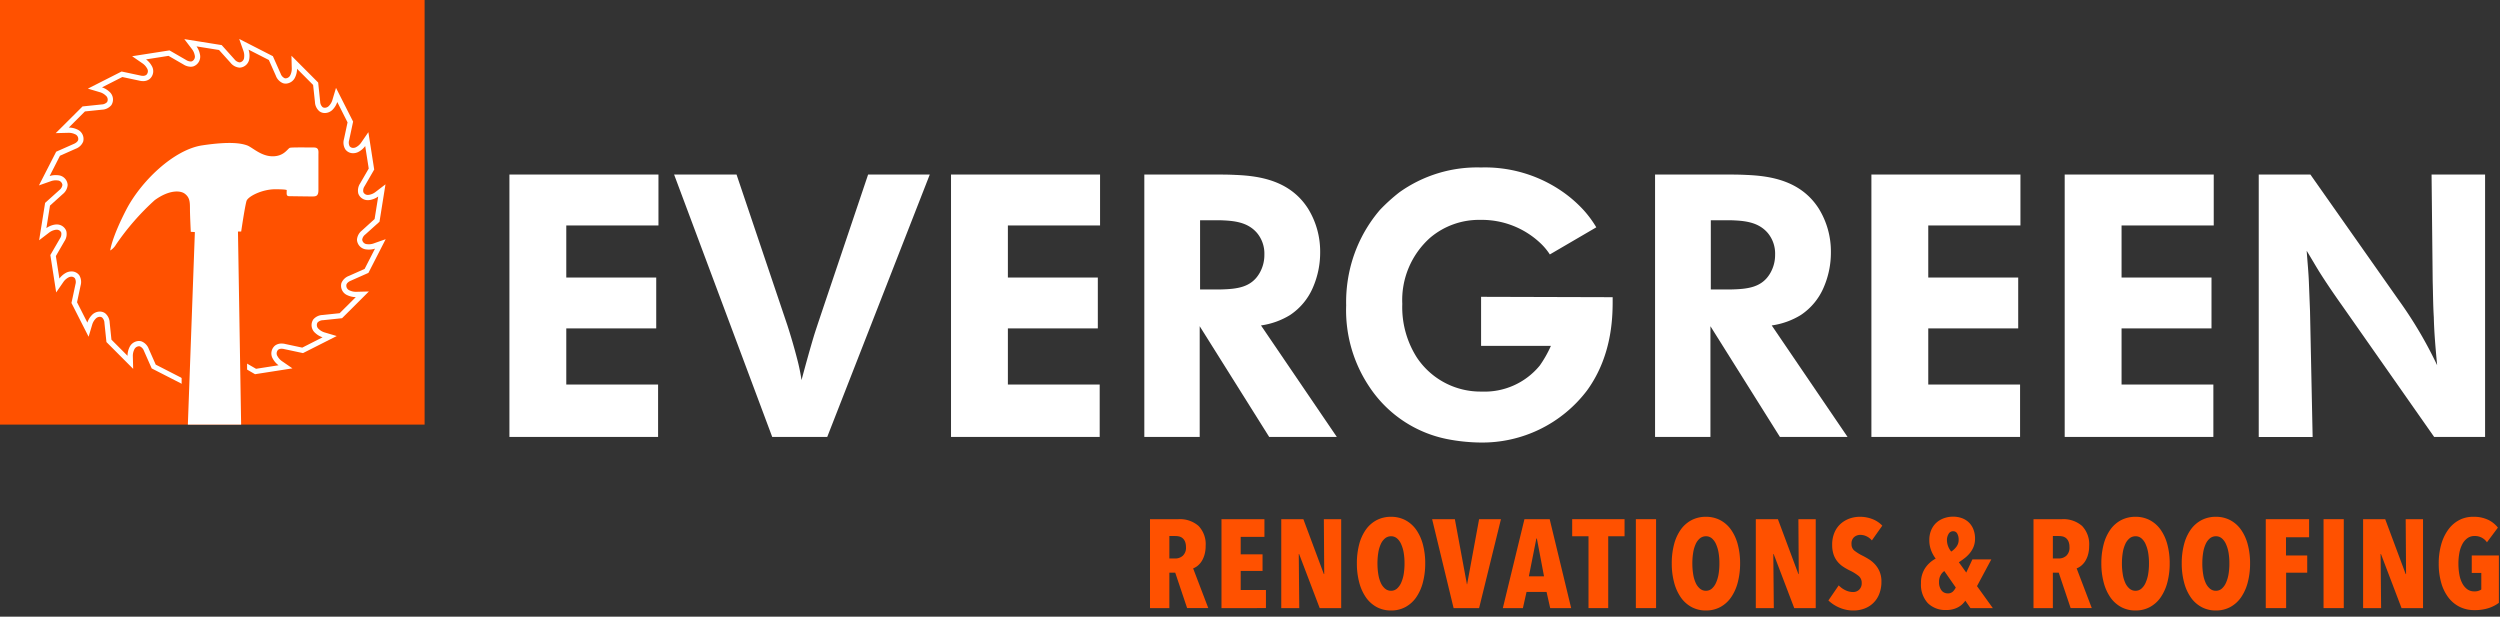 <?xml version="1.0" encoding="UTF-8"?>
<svg id="Logo_White" xmlns="http://www.w3.org/2000/svg" width="300" height="74" viewBox="0 0 300 74">
  <rect x="0" y="0" width="300" height="74" fill="#333333" stroke="none"/>
  <g id="Desc" transform="translate(138 62)">
    <path id="Fill_1" data-name="Fill 1" d="M2.322,10.672H0V0H3.415A3.4,3.4,0,0,1,5.821.806a3.162,3.162,0,0,1,.857,2.4,3.783,3.783,0,0,1-.136,1.055,2.947,2.947,0,0,1-.352.8,2.321,2.321,0,0,1-.488.543,1.89,1.89,0,0,1-.526.3L6.994,10.67H4.455L3.028,6.421H2.322v4.251Zm0-8.654v2.7h.709a1.347,1.347,0,0,0,.9-.325,1.3,1.3,0,0,0,.385-1.047A1.687,1.687,0,0,0,4.2,2.682a1.1,1.1,0,0,0-.294-.406.992.992,0,0,0-.4-.2,1.825,1.825,0,0,0-.428-.053Z" transform="translate(0 0.301)" fill="#ff5100"/>
    <path id="Fill_3" data-name="Fill 3" d="M0,10.671V0H5.155V2.125H2.307V4.22H4.929V6.21H2.307V8.5H5.336v2.17Z" transform="translate(8.577 0.302)" fill="#ff5100"/>
    <path id="Fill_5" data-name="Fill 5" d="M4.612,10.671,2.14,4.175H2.1l.06,6.5H0V0H2.653L5.11,6.587h.045L5.11,0H7.19V10.671Z" transform="translate(15.752 0.302)" fill="#ff5100"/>
    <path id="Fill_7" data-name="Fill 7" d="M4.1,11.244a3.59,3.59,0,0,1-1.712-.407A3.761,3.761,0,0,1,1.1,9.692,5.6,5.6,0,0,1,.287,7.9,8.758,8.758,0,0,1,0,5.592a8.839,8.839,0,0,1,.279-2.3A5.42,5.42,0,0,1,1.085,1.53,3.729,3.729,0,0,1,2.374.4,3.68,3.68,0,0,1,4.1,0,3.657,3.657,0,0,1,5.811.4,3.723,3.723,0,0,1,7.1,1.53a5.527,5.527,0,0,1,.814,1.763,8.675,8.675,0,0,1,.286,2.3A8.832,8.832,0,0,1,7.914,7.9,5.624,5.624,0,0,1,7.1,9.692a3.745,3.745,0,0,1-1.288,1.145A3.588,3.588,0,0,1,4.1,11.244Zm0-8.907a1.116,1.116,0,0,0-.716.248,1.882,1.882,0,0,0-.512.686A3.968,3.968,0,0,0,2.57,4.3a7.85,7.85,0,0,0-.1,1.289,7.961,7.961,0,0,0,.1,1.3,3.955,3.955,0,0,0,.3,1.04,1.946,1.946,0,0,0,.512.693,1.094,1.094,0,0,0,.716.256,1.061,1.061,0,0,0,.707-.256,1.988,1.988,0,0,0,.5-.693,4.2,4.2,0,0,0,.311-1.04,7.554,7.554,0,0,0,.1-1.3,7.449,7.449,0,0,0-.1-1.289,4.218,4.218,0,0,0-.311-1.032,1.921,1.921,0,0,0-.5-.686A1.082,1.082,0,0,0,4.1,2.336Z" transform="translate(24.826 0.015)" fill="#ff5100"/>
    <path id="Fill_9" data-name="Fill 9" d="M5.637,10.671H2.577L0,0H2.728L4.175,7.807H4.2L5.637,0H8.26Z" transform="translate(33.855 0.302)" fill="#ff5100"/>
    <path id="Fill_11" data-name="Fill 11" d="M2.412,10.672H0L2.593,0H5.622L8.2,10.67H5.683L5.245,8.727h-2.4l-.437,1.944ZM4.024,2.321l-.9,4.537H4.943L4.085,2.321Z" transform="translate(42.34 0.302)" fill="#ff5100"/>
    <path id="Fill_13" data-name="Fill 13" d="M4.325,2.05v8.622H1.959V2.05H0V0H6.285V2.05Z" transform="translate(50.662 0.301)" fill="#ff5100"/>
    <path id="Fill_15" data-name="Fill 15" d="M0,10.671H2.427V0H0Z" transform="translate(58.302 0.301)" fill="#ff5100"/>
    <path id="Fill_17" data-name="Fill 17" d="M4.1,11.244a3.59,3.59,0,0,1-1.712-.407A3.761,3.761,0,0,1,1.1,9.692,5.6,5.6,0,0,1,.287,7.9,8.758,8.758,0,0,1,0,5.592a8.839,8.839,0,0,1,.279-2.3A5.42,5.42,0,0,1,1.085,1.53,3.729,3.729,0,0,1,2.374.4,3.68,3.68,0,0,1,4.1,0,3.657,3.657,0,0,1,5.811.4,3.723,3.723,0,0,1,7.1,1.53a5.527,5.527,0,0,1,.814,1.763,8.675,8.675,0,0,1,.286,2.3A8.832,8.832,0,0,1,7.914,7.9,5.624,5.624,0,0,1,7.1,9.692a3.745,3.745,0,0,1-1.288,1.145A3.588,3.588,0,0,1,4.1,11.244Zm0-8.907a1.116,1.116,0,0,0-.716.248,1.882,1.882,0,0,0-.512.686A3.968,3.968,0,0,0,2.57,4.3a7.85,7.85,0,0,0-.1,1.289,7.961,7.961,0,0,0,.1,1.3,3.955,3.955,0,0,0,.3,1.04,1.946,1.946,0,0,0,.512.693,1.094,1.094,0,0,0,.716.256,1.061,1.061,0,0,0,.707-.256,1.988,1.988,0,0,0,.5-.693,4.2,4.2,0,0,0,.311-1.04,7.554,7.554,0,0,0,.1-1.3,7.449,7.449,0,0,0-.1-1.289,4.218,4.218,0,0,0-.311-1.032,1.921,1.921,0,0,0-.5-.686A1.082,1.082,0,0,0,4.1,2.336Z" transform="translate(62.612 0.015)" fill="#ff5100"/>
    <path id="Fill_18" data-name="Fill 18" d="M4.612,10.671,2.14,4.175H2.1l.06,6.5H0V0H2.653L5.11,6.587h.045L5.11,0H7.19V10.671Z" transform="translate(72.697 0.302)" fill="#ff5100"/>
    <path id="Fill_19" data-name="Fill 19" d="M5.216,2.834a1.931,1.931,0,0,0-.634-.49,1.73,1.73,0,0,0-.753-.174,1.148,1.148,0,0,0-.731.257,1.017,1.017,0,0,0-.324.846.958.958,0,0,0,.332.777,5.389,5.389,0,0,0,.979.612q.363.181.767.43a3.538,3.538,0,0,1,.735.612,3.06,3.06,0,0,1,.554.868,3,3,0,0,1,.221,1.2A3.931,3.931,0,0,1,6.088,9.29a3,3,0,0,1-1.8,1.735,3.663,3.663,0,0,1-1.254.22,4.171,4.171,0,0,1-1.755-.362A4.323,4.323,0,0,1,0,10.039L1.237,8.23a2.753,2.753,0,0,0,.8.58,2.091,2.091,0,0,0,.919.219,1.036,1.036,0,0,0,.74-.287,1.05,1.05,0,0,0,.3-.8,1.043,1.043,0,0,0-.361-.836,5.375,5.375,0,0,0-1.055-.656,6.741,6.741,0,0,1-.822-.467,3.084,3.084,0,0,1-.678-.618,2.736,2.736,0,0,1-.46-.844A3.545,3.545,0,0,1,.452,3.376,3.658,3.658,0,0,1,.746,1.847,2.993,2.993,0,0,1,1.516.8,3.174,3.174,0,0,1,2.57.2,3.624,3.624,0,0,1,3.738,0,4.092,4.092,0,0,1,5.306.285a3.294,3.294,0,0,1,1.161.778Z" transform="translate(81.409 0.015)" fill="#ff5100"/>
    <path id="Fill_20" data-name="Fill 20" d="M3.029,11.2A2.981,2.981,0,0,1,.813,10.37,3.276,3.276,0,0,1,0,7.988,3.174,3.174,0,0,1,.5,6.172,3.5,3.5,0,0,1,1.763,5.034,4.059,4.059,0,0,1,1.2,4,3.448,3.448,0,0,1,1,2.8a3,3,0,0,1,.218-1.167,2.563,2.563,0,0,1,.6-.882A2.675,2.675,0,0,1,2.72.2,3.164,3.164,0,0,1,3.843,0,3.112,3.112,0,0,1,4.9.173a2.357,2.357,0,0,1,.837.513,2.345,2.345,0,0,1,.55.829,3.007,3.007,0,0,1,.2,1.123,2.624,2.624,0,0,1-.157.927,2.955,2.955,0,0,1-.43.761,3.756,3.756,0,0,1-.626.625,8.936,8.936,0,0,1-.73.52l.888,1.236.74-1.582H8.44L6.722,8.335l1.9,2.638H5.938l-.618-.889a2.437,2.437,0,0,1-.882.791A2.864,2.864,0,0,1,3.029,11.2ZM2.8,6.526a1.334,1.334,0,0,0-.421.46,1.586,1.586,0,0,0-.212.851,1.6,1.6,0,0,0,.287,1,.922.922,0,0,0,.768.369.825.825,0,0,0,.618-.233A1.632,1.632,0,0,0,4.174,8.5L2.8,6.526ZM3.858,1.748a.611.611,0,0,0-.543.317,1.383,1.383,0,0,0-.2.738A2.169,2.169,0,0,0,3.632,4.19,2.535,2.535,0,0,0,4.25,3.61a1.341,1.341,0,0,0,.271-.837,1.486,1.486,0,0,0-.165-.731A.539.539,0,0,0,3.858,1.748Z" transform="translate(92.518 0)" fill="#ff5100"/>
    <path id="Fill_21" data-name="Fill 21" d="M2.322,10.672H0V0H3.415A3.4,3.4,0,0,1,5.821.806a3.162,3.162,0,0,1,.857,2.4,3.783,3.783,0,0,1-.136,1.055,2.947,2.947,0,0,1-.352.8,2.321,2.321,0,0,1-.488.543,1.89,1.89,0,0,1-.526.3L6.994,10.67H4.455L3.028,6.421H2.322v4.251Zm0-8.654v2.7h.709a1.347,1.347,0,0,0,.9-.325,1.3,1.3,0,0,0,.385-1.047A1.687,1.687,0,0,0,4.2,2.682a1.1,1.1,0,0,0-.294-.406.992.992,0,0,0-.4-.2,1.825,1.825,0,0,0-.428-.053Z" transform="translate(106.021 0.301)" fill="#ff5100"/>
    <path id="Fill_22" data-name="Fill 22" d="M4.1,11.244a3.59,3.59,0,0,1-1.712-.407A3.761,3.761,0,0,1,1.1,9.692,5.6,5.6,0,0,1,.287,7.9,8.758,8.758,0,0,1,0,5.592a8.839,8.839,0,0,1,.279-2.3A5.42,5.42,0,0,1,1.085,1.53,3.729,3.729,0,0,1,2.374.4,3.68,3.68,0,0,1,4.1,0,3.657,3.657,0,0,1,5.811.4,3.723,3.723,0,0,1,7.1,1.53a5.527,5.527,0,0,1,.814,1.763,8.675,8.675,0,0,1,.286,2.3A8.832,8.832,0,0,1,7.914,7.9,5.624,5.624,0,0,1,7.1,9.692a3.745,3.745,0,0,1-1.288,1.145A3.588,3.588,0,0,1,4.1,11.244Zm0-8.907a1.116,1.116,0,0,0-.716.248,1.882,1.882,0,0,0-.512.686A3.968,3.968,0,0,0,2.57,4.3a7.85,7.85,0,0,0-.1,1.289,7.961,7.961,0,0,0,.1,1.3,3.955,3.955,0,0,0,.3,1.04,1.946,1.946,0,0,0,.512.693,1.094,1.094,0,0,0,.716.256,1.061,1.061,0,0,0,.707-.256,1.988,1.988,0,0,0,.5-.693,4.2,4.2,0,0,0,.311-1.04,7.554,7.554,0,0,0,.1-1.3,7.449,7.449,0,0,0-.1-1.289,4.218,4.218,0,0,0-.311-1.032,1.921,1.921,0,0,0-.5-.686A1.082,1.082,0,0,0,4.1,2.336Z" transform="translate(114.162 0.015)" fill="#ff5100"/>
    <path id="Fill_23" data-name="Fill 23" d="M4.1,11.244a3.59,3.59,0,0,1-1.712-.407A3.761,3.761,0,0,1,1.1,9.692,5.6,5.6,0,0,1,.287,7.9,8.758,8.758,0,0,1,0,5.592a8.839,8.839,0,0,1,.279-2.3A5.42,5.42,0,0,1,1.085,1.53,3.729,3.729,0,0,1,2.374.4,3.68,3.68,0,0,1,4.1,0,3.657,3.657,0,0,1,5.811.4,3.723,3.723,0,0,1,7.1,1.53a5.527,5.527,0,0,1,.814,1.763,8.675,8.675,0,0,1,.286,2.3A8.832,8.832,0,0,1,7.914,7.9,5.624,5.624,0,0,1,7.1,9.692a3.745,3.745,0,0,1-1.288,1.145A3.588,3.588,0,0,1,4.1,11.244Zm0-8.907a1.116,1.116,0,0,0-.716.248,1.882,1.882,0,0,0-.512.686A3.968,3.968,0,0,0,2.57,4.3a7.85,7.85,0,0,0-.1,1.289,7.961,7.961,0,0,0,.1,1.3,3.955,3.955,0,0,0,.3,1.04,1.946,1.946,0,0,0,.512.693,1.094,1.094,0,0,0,.716.256,1.061,1.061,0,0,0,.707-.256,1.988,1.988,0,0,0,.5-.693,4.2,4.2,0,0,0,.311-1.04,7.554,7.554,0,0,0,.1-1.3,7.449,7.449,0,0,0-.1-1.289,4.218,4.218,0,0,0-.311-1.032,1.921,1.921,0,0,0-.5-.686A1.082,1.082,0,0,0,4.1,2.336Z" transform="translate(123.809 0.015)" fill="#ff5100"/>
    <path id="Fill_24" data-name="Fill 24" d="M2.427,2.17V4.356H4.975V6.42H2.443v4.251H0V0H5.2V2.17Z" transform="translate(133.892 0.302)" fill="#ff5100"/>
    <path id="Fill_25" data-name="Fill 25" d="M0,10.671H2.427V0H0Z" transform="translate(140.826 0.301)" fill="#ff5100"/>
    <path id="Fill_26" data-name="Fill 26" d="M4.612,10.671,2.14,4.175H2.1l.06,6.5H0V0H2.653L5.11,6.587h.045L5.11,0H7.19V10.671Z" transform="translate(145.573 0.302)" fill="#ff5100"/>
    <path id="Fill_27" data-name="Fill 27" d="M5.983,10.958a5.39,5.39,0,0,1-1.7.241,3.884,3.884,0,0,1-1.8-.407A3.887,3.887,0,0,1,1.137,9.654,5.3,5.3,0,0,1,.294,7.9,8.2,8.2,0,0,1,0,5.622,8.28,8.28,0,0,1,.294,3.339,5.6,5.6,0,0,1,1.129,1.56,3.864,3.864,0,0,1,2.433.407,3.545,3.545,0,0,1,4.129,0,4.011,4.011,0,0,1,5.946.37,3.252,3.252,0,0,1,7.1,1.3L5.788,3.06A1.74,1.74,0,0,0,4.3,2.306a1.432,1.432,0,0,0-.862.264,2.072,2.072,0,0,0-.606.716,3.646,3.646,0,0,0-.356,1.055,6.979,6.979,0,0,0-.113,1.281A7.364,7.364,0,0,0,2.472,6.9a3.633,3.633,0,0,0,.341,1.055,2.114,2.114,0,0,0,.591.724,1.368,1.368,0,0,0,.856.271,1.394,1.394,0,0,0,.849-.226V6.738H3.963V4.643H7.219v5.682a4.215,4.215,0,0,1-1.236.633" transform="translate(154.647 0.015)" fill="#ff5100"/>
  </g>
  <g id="Evergreen" transform="translate(61.13 20.097)">
    <path id="Fill_28" data-name="Fill 28" d="M17.885,0V6.11H6.824v6.245H17.617v6.11H6.824V25.2H17.841v6.289H0V0Z" transform="translate(0 0.848)" fill="#fff"/>
    <path id="Fill_29" data-name="Fill 29" d="M7.493,0,13.6,18.108q.669,2.074,1.2,4.148a23.119,23.119,0,0,1,.491,2.409c.491-1.829.981-3.613,1.516-5.4.4-1.249.8-2.409,1.2-3.613L23.281,0h7.4L18.375,31.489h-6.6L0,0Z" transform="translate(19.762 0.848)" fill="#fff"/>
    <path id="Fill_30" data-name="Fill 30" d="M17.885,0V6.11H6.824v6.245H17.617v6.11H6.824V25.2H17.841v6.289H0V0Z" transform="translate(52.992 0.848)" fill="#fff"/>
    <path id="Fill_31" data-name="Fill 31" d="M6.645,31.49H0V0H8.429c.849,0,1.651,0,2.5.045,2.921.115,6.55.675,8.7,4.014A9.781,9.781,0,0,1,21.1,9.322a10.486,10.486,0,0,1-.87,4.237,7.491,7.491,0,0,1-2.743,3.3A9.067,9.067,0,0,1,14,18.108l9.1,13.38-8.116,0L6.645,18.2V31.489Zm.045-26v8.3H9.143c1.972-.049,3.686-.23,4.683-1.963a4.346,4.346,0,0,0,.58-2.23A3.857,3.857,0,0,0,13.514,7c-1.142-1.317-2.783-1.469-4.505-1.516Z" transform="translate(76.189 0.848)" fill="#fff"/>
    <path id="Fill_32" data-name="Fill 32" d="M24.441,10.437a7.34,7.34,0,0,0-1.159-1.382A10.241,10.241,0,0,0,16.1,6.289,9.065,9.065,0,0,0,10.08,8.43a10.009,10.009,0,0,0-3.345,7.939,11.233,11.233,0,0,0,1.739,6.422,9.166,9.166,0,0,0,7.8,4.1,8.549,8.549,0,0,0,6.958-3.122,13.921,13.921,0,0,0,1.338-2.364H16.19V15.521l15.789.045c0,1.785.134,6.78-3.077,11.195a15.768,15.768,0,0,1-12.891,6.244,21.936,21.936,0,0,1-3.835-.4A14.6,14.6,0,0,1,2.81,26.36,16.49,16.49,0,0,1,0,16.547a17.292,17.292,0,0,1,.446-4.326A16.833,16.833,0,0,1,4.058,5.085a21.542,21.542,0,0,1,2.32-2.1A16.056,16.056,0,0,1,16.19,0a16.3,16.3,0,0,1,9.5,2.721,15.241,15.241,0,0,1,2.855,2.453,12.987,12.987,0,0,1,1.471,2.007Z" transform="translate(100.41)" fill="#fff"/>
    <path id="Fill_33" data-name="Fill 33" d="M6.645,31.49H0V0H8.429c.849,0,1.651,0,2.5.045,2.921.115,6.55.675,8.7,4.014A9.781,9.781,0,0,1,21.1,9.322a10.486,10.486,0,0,1-.87,4.237,7.491,7.491,0,0,1-2.743,3.3A9.071,9.071,0,0,1,14,18.108l9.1,13.38-8.116,0L6.645,18.2V31.489Zm.045-26v8.3H9.143c1.972-.049,3.686-.23,4.683-1.963a4.346,4.346,0,0,0,.58-2.23A3.857,3.857,0,0,0,13.514,7c-1.142-1.317-2.783-1.469-4.505-1.516Z" transform="translate(137.477 0.848)" fill="#fff"/>
    <path id="Fill_34" data-name="Fill 34" d="M17.885,0V6.11H6.824v6.245H17.617v6.11H6.824V25.2H17.841v6.289H0V0Z" transform="translate(163.438 0.848)" fill="#fff"/>
    <path id="Fill_35" data-name="Fill 35" d="M17.885,0V6.11H6.824v6.245H17.617v6.11H6.824V25.2H17.841v6.289H0V0Z" transform="translate(186.633 0.848)" fill="#fff"/>
    <path id="Fill_36" data-name="Fill 36" d="M6.2,0,16.77,15.031a49.926,49.926,0,0,1,4.639,7.85c-.179-1.918-.357-3.836-.4-5.754-.09-1.427-.09-2.855-.134-4.282L20.74,0h6.422V31.489h-6.11L10.08,15.833C9.1,14.451,8.118,13.024,7.225,11.6c-.49-.8-.981-1.651-1.471-2.453.089,1.293.222,2.586.267,3.835.045,1.16.089,2.275.134,3.435l.313,15.075H0V0Z" transform="translate(209.918 0.848)" fill="#fff"/>
  </g>
  <g id="Group_2" data-name="Group 2">
    <path id="Fill_37" data-name="Fill 37" d="M0,50.952H50.952V0H0Z" fill="#ff5100"/>
    <path id="Fill_38" data-name="Fill 38" d="M17.575,41.607h0l-4.043-2.068L12.6,37.431a.936.936,0,0,0-.472-.532A.412.412,0,0,0,12,36.88a.648.648,0,0,0-.568.409,1.725,1.725,0,0,0-.164.773c.008.275.034,1.317.039,1.523v.006L8.1,36.375,7.86,34.081a.936.936,0,0,0-.283-.652.47.47,0,0,0-.275-.082.7.7,0,0,0-.507.239,1.711,1.711,0,0,0-.4.684c-.085.291-.436,1.467-.436,1.467l-2.057-4.05.482-2.255a.943.943,0,0,0-.068-.706.533.533,0,0,0-.429-.194.743.743,0,0,0-.364.1,1.729,1.729,0,0,0-.586.528l-.868,1.26-.7-4.487,1.156-1.994a.937.937,0,0,0,.154-.693.577.577,0,0,0-.566-.35.808.808,0,0,0-.159.016,1.74,1.74,0,0,0-.722.32c-.217.168-1.046.8-1.21.927l0,0,.718-4.485,1.715-1.541a.939.939,0,0,0,.361-.612.611.611,0,0,0-.586-.541,1.983,1.983,0,0,0-.221-.013,1.682,1.682,0,0,0-.565.1L0,17.576l2.068-4.043L4.175,12.6c.018-.007.434-.17.532-.471a.61.61,0,0,0-.39-.7,1.752,1.752,0,0,0-.727-.164H3.545l-1.53.039L5.232,8.1l2.293-.239a.944.944,0,0,0,.652-.283A.615.615,0,0,0,8.02,6.8,1.7,1.7,0,0,0,7.337,6.4c-.292-.086-1.467-.436-1.467-.436L9.92,3.909l2.255.482a1.231,1.231,0,0,0,.3.038.682.682,0,0,0,.4-.107.609.609,0,0,0,.094-.792,1.751,1.751,0,0,0-.528-.587c-.219-.149-1.014-.7-1.252-.862l-.009-.006,4.486-.7,2,1.155a1.1,1.1,0,0,0,.538.177.5.5,0,0,0,.155-.023.613.613,0,0,0,.334-.725,1.74,1.74,0,0,0-.321-.721C18.2,1.01,17.525.127,17.45.029L17.444.021l4.486.718L23.47,2.454a.939.939,0,0,0,.611.361.613.613,0,0,0,.541-.586,1.717,1.717,0,0,0-.082-.787C24.447,1.183,24.1.2,24.032,0V0l4.041,2.07.936,2.107a.933.933,0,0,0,.471.532.411.411,0,0,0,.128.02.65.65,0,0,0,.568-.409,1.741,1.741,0,0,0,.164-.772c-.008-.275-.034-1.318-.039-1.524V2.016l3.207,3.217.239,2.293a.928.928,0,0,0,.283.652.47.47,0,0,0,.275.082.7.7,0,0,0,.507-.239,1.732,1.732,0,0,0,.4-.684c.086-.291.436-1.466.436-1.466L37.7,9.921l-.482,2.255a.96.96,0,0,0,.068.706.527.527,0,0,0,.428.194.749.749,0,0,0,.364-.1,1.72,1.72,0,0,0,.586-.529l.868-1.26.7,4.487-1.156,2a.926.926,0,0,0-.153.693.573.573,0,0,0,.563.35.8.8,0,0,0,.161-.017,1.722,1.722,0,0,0,.722-.32c.226-.174,1.109-.85,1.206-.924l.009-.007-.717,4.486-1.715,1.541a.936.936,0,0,0-.361.611.611.611,0,0,0,.586.541,1.962,1.962,0,0,0,.224.013,1.672,1.672,0,0,0,.562-.1c.26-.094,1.244-.439,1.438-.508h.006l-2.069,4.041-2.107.935c-.018.007-.435.17-.533.471a.612.612,0,0,0,.39.7,1.762,1.762,0,0,0,.729.165h.044c.275-.008,1.318-.034,1.524-.039h.006l-3.217,3.207-2.294.239a.927.927,0,0,0-.651.283.61.61,0,0,0,.156.782,1.712,1.712,0,0,0,.684.4c.289.084,1.455.432,1.467.436L31.686,37.7l-2.255-.482a1.242,1.242,0,0,0-.307-.039.677.677,0,0,0-.4.106.612.612,0,0,0-.094.792,1.734,1.734,0,0,0,.529.587l1.259.868-4.487.7-1.994-1.157a1.147,1.147,0,0,0-.54-.176.5.5,0,0,0-.153.022.611.611,0,0,0-.334.725,1.751,1.751,0,0,0,.32.721c.169.218.8,1.047.927,1.211l0,0Zm-5.582-5.36a1.061,1.061,0,0,1,.327.051,1.535,1.535,0,0,1,.86.9l.835,1.884,3.317,1.7,5.366-.06a2.383,2.383,0,0,1-.407-.939,1.229,1.229,0,0,1,.757-1.449,1.134,1.134,0,0,1,.351-.054,1.71,1.71,0,0,1,.87.273l1.785,1.031,2.7-.423a2.376,2.376,0,0,1-.676-.766,1.232,1.232,0,0,1,.271-1.613,1.288,1.288,0,0,1,.774-.228,1.832,1.832,0,0,1,.457.058l2.016.431,2.44-1.239a2.366,2.366,0,0,1-.88-.518,1.233,1.233,0,0,1-.239-1.618,1.531,1.531,0,0,1,1.117-.541l2.051-.214,1.937-1.932h-.007a2.381,2.381,0,0,1-.99-.221,1.233,1.233,0,0,1-.728-1.465,1.558,1.558,0,0,1,.9-.859l1.884-.837,1.246-2.435a2.327,2.327,0,0,1-.724.114,2.593,2.593,0,0,1-.294-.017,1.233,1.233,0,0,1-1.145-1.168,1.541,1.541,0,0,1,.586-1.094L40.28,21.61l.432-2.7a2.374,2.374,0,0,1-.938.406,1.425,1.425,0,0,1-.285.029,1.2,1.2,0,0,1-1.165-.786,1.551,1.551,0,0,1,.219-1.221l1.032-1.784-.424-2.7a2.377,2.377,0,0,1-.766.677,1.385,1.385,0,0,1-.679.182,1.132,1.132,0,0,1-.934-.454,1.534,1.534,0,0,1-.17-1.229l.431-2.017L35.8,7.568a2.392,2.392,0,0,1-.519.88,1.337,1.337,0,0,1-.974.444,1.087,1.087,0,0,1-.644-.205,1.531,1.531,0,0,1-.541-1.117L32.9,5.52,30.972,3.583a2.383,2.383,0,0,1-.222,1,1.281,1.281,0,0,1-1.136.78,1.059,1.059,0,0,1-.328-.052,1.535,1.535,0,0,1-.86-.9l-.837-1.884L25.152,1.283a2.324,2.324,0,0,1,.1,1.018,1.231,1.231,0,0,1-1.167,1.145,1.534,1.534,0,0,1-1.094-.586L21.609,1.326l-2.7-.432a2.383,2.383,0,0,1,.407.939,1.234,1.234,0,0,1-.757,1.45,1.132,1.132,0,0,1-.35.054,1.707,1.707,0,0,1-.872-.274L15.551,2.031l-2.7.424a2.366,2.366,0,0,1,.676.766,1.232,1.232,0,0,1-.273,1.613,1.28,1.28,0,0,1-.77.227A1.841,1.841,0,0,1,12.023,5l-2.016-.43L7.567,5.811a2.362,2.362,0,0,1,.88.519,1.233,1.233,0,0,1,.239,1.618A1.531,1.531,0,0,1,7.57,8.49L5.519,8.7,3.582,10.635h.007a2.382,2.382,0,0,1,.99.221,1.233,1.233,0,0,1,.728,1.465,1.526,1.526,0,0,1-.9.859l-1.884.837L1.283,16.454a2.32,2.32,0,0,1,.724-.114,2.636,2.636,0,0,1,.293.017,1.233,1.233,0,0,1,1.145,1.168,1.541,1.541,0,0,1-.586,1.094L1.326,20,.894,22.7a2.387,2.387,0,0,1,.937-.406,1.429,1.429,0,0,1,.285-.029,1.2,1.2,0,0,1,1.166.786,1.536,1.536,0,0,1-.22,1.221L2.03,26.056l.424,2.7a2.382,2.382,0,0,1,.766-.677A1.387,1.387,0,0,1,3.9,27.9a1.135,1.135,0,0,1,.934.453A1.539,1.539,0,0,1,5,29.584L4.572,31.6,5.81,34.039a2.366,2.366,0,0,1,.519-.879,1.337,1.337,0,0,1,.974-.444,1.087,1.087,0,0,1,.644.205,1.531,1.531,0,0,1,.541,1.116L8.7,36.087l1.931,1.938a2.368,2.368,0,0,1,.221-1A1.283,1.283,0,0,1,11.994,36.247Z" transform="translate(4.673 4.672)" fill="#fff"/>
    <path id="Fill_39" data-name="Fill 39" d="M0,7.034H7.856V0H0Z" transform="translate(21.795 41.283)" fill="#ff5100"/>
    <path id="Fill_40" data-name="Fill 40" d="M9.314,33.8l.841-23.106-.49-.032s-.1-1.991-.1-2.794S9.537,6.548,8.959,6.1,7,5.649,5.33,6.869a29.94,29.94,0,0,0-4.624,5.3A2.1,2.1,0,0,1,0,12.906s.128-1.413,1.894-4.848S7.61.8,11.046.287s4.72-.225,5.363,0S18.078,1.6,19.491,1.6,21.29.64,21.579.576,23.794.544,24.437.544s.545.481.545.9V5.649c0,.739-.29.772-.771.772s-2.343-.031-2.729-.033-.307-.3-.307-.7c0,0,.227-.132-1.379-.132s-3.307.883-3.452,1.429c-.225.853-.631,3.645-.631,3.645h-.386l.379,23.17Z" transform="translate(13.229 17.155)" fill="#fff"/>
  </g>
</svg>
